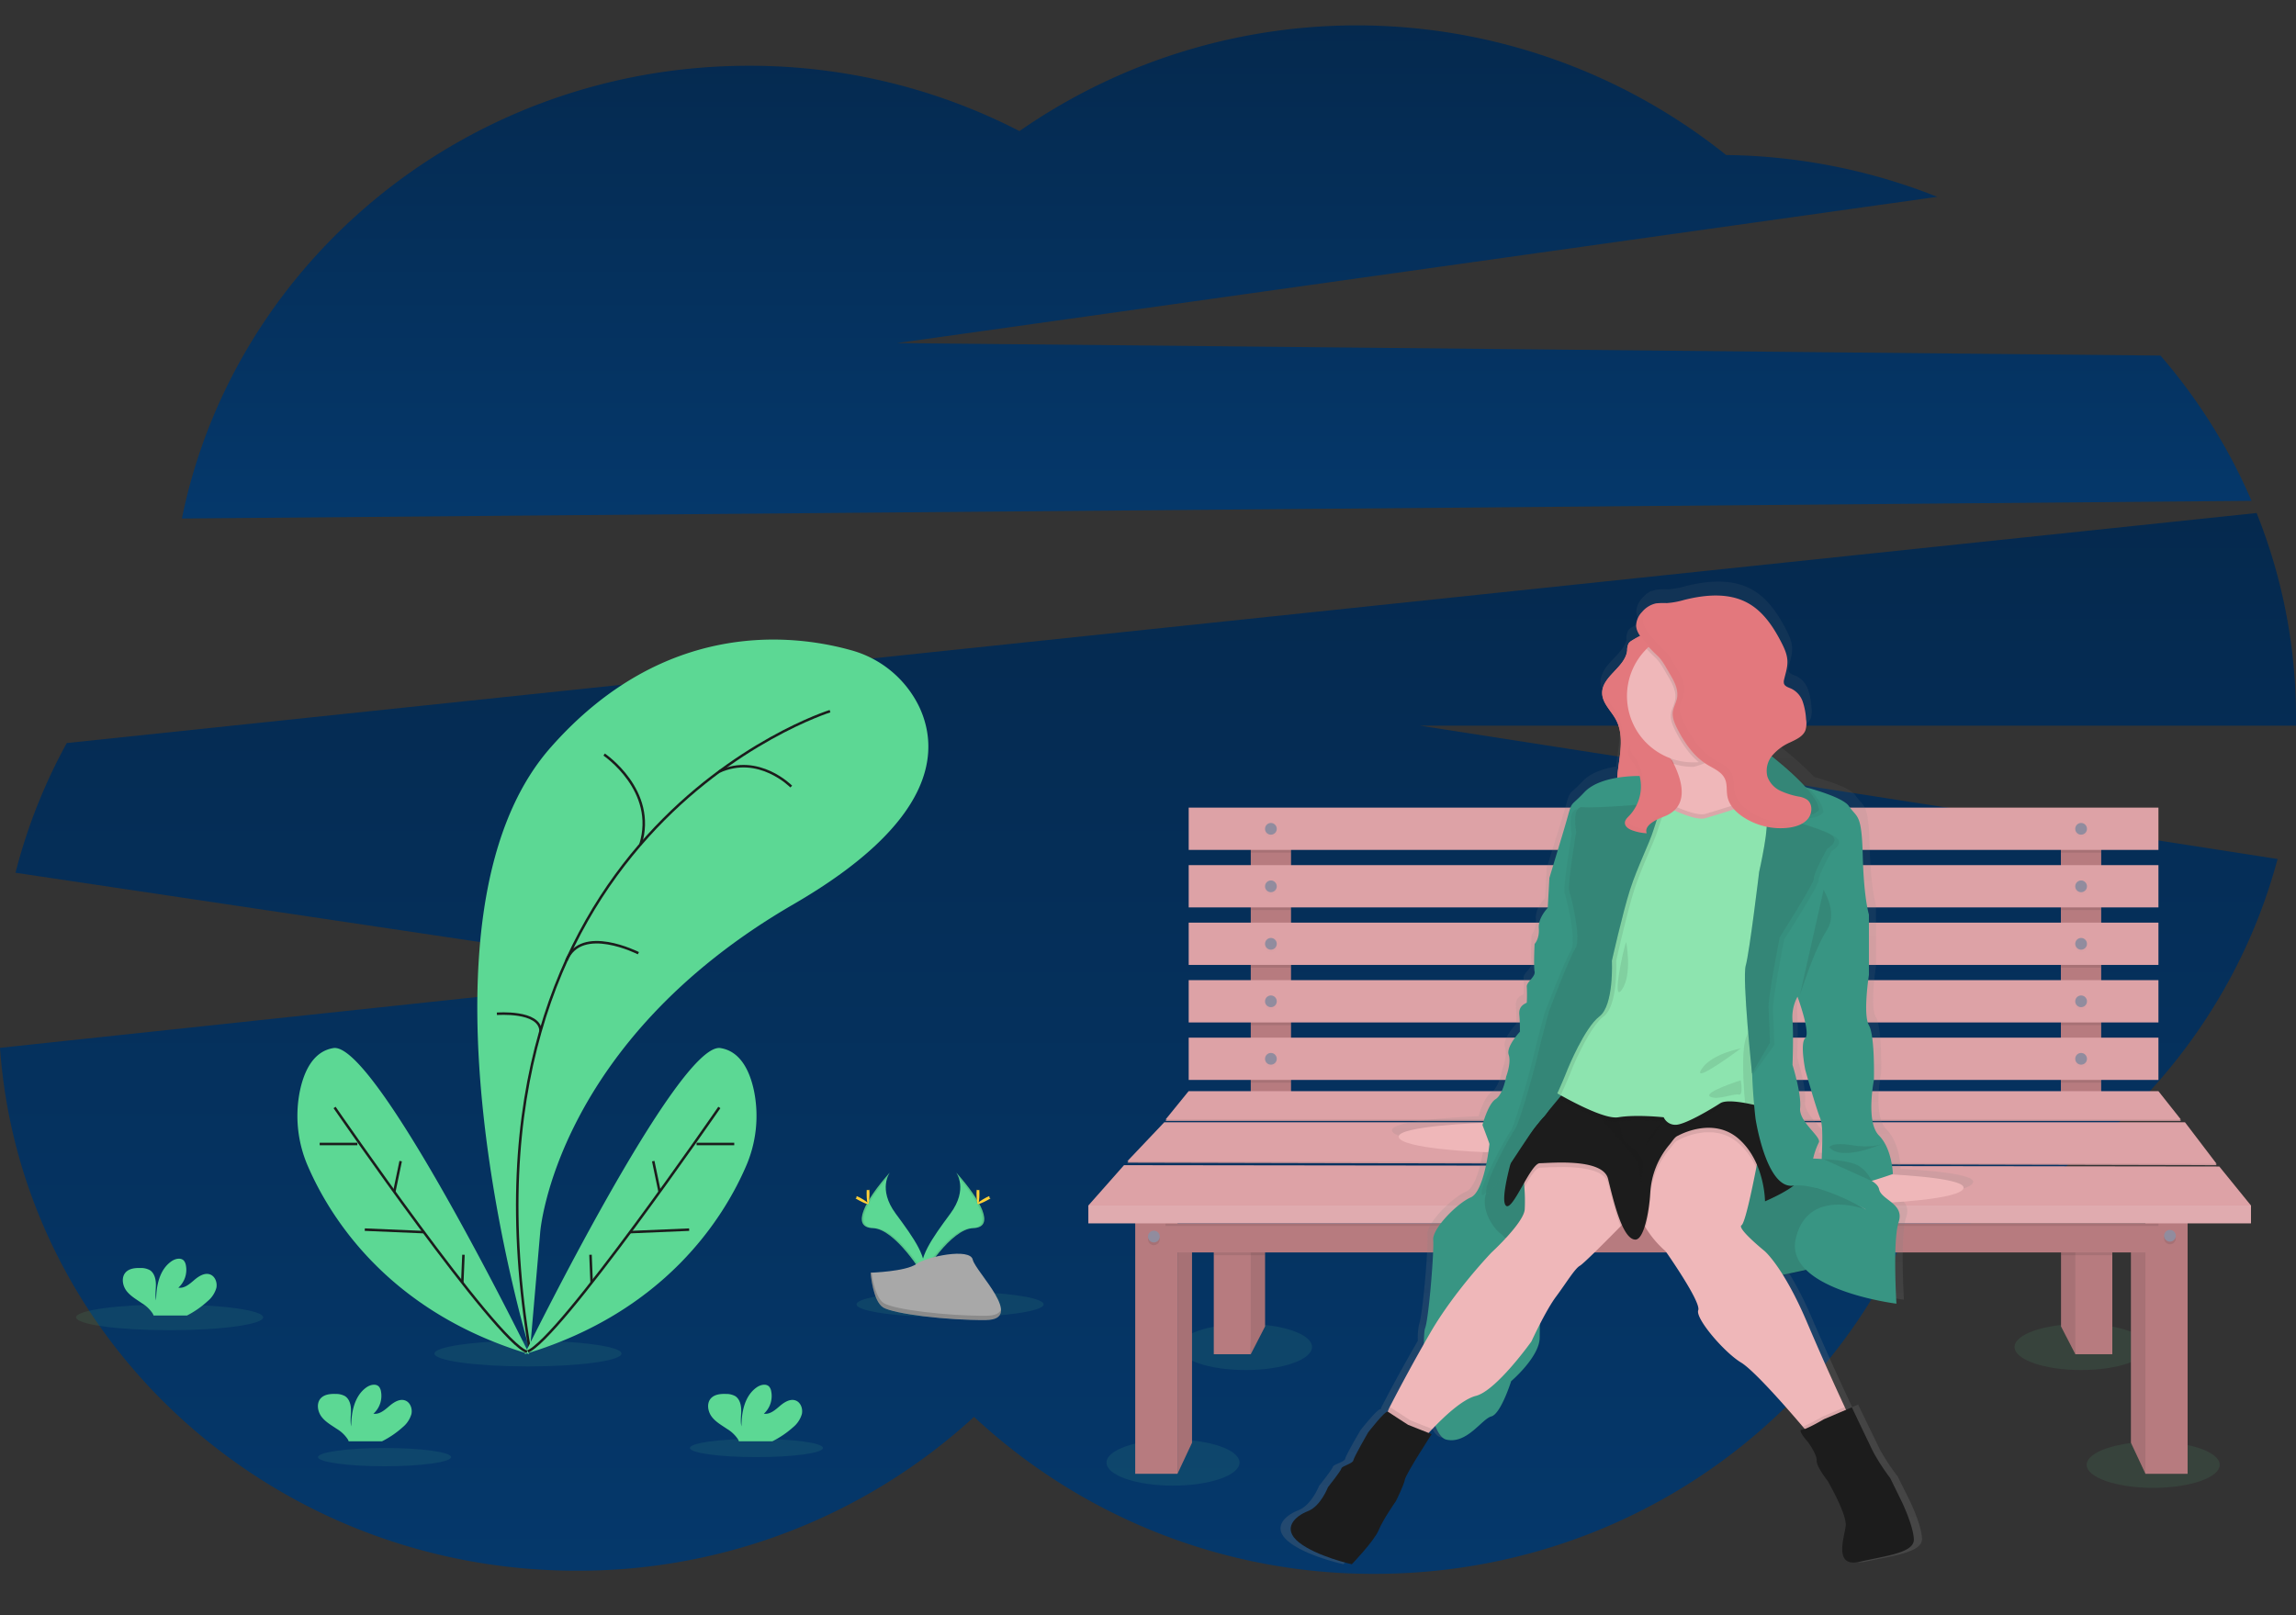 <svg xmlns="http://www.w3.org/2000/svg" xmlns:xlink="http://www.w3.org/1999/xlink" viewBox="0 0 918 646"><rect x="0" y="0" width="918" height="646" fill="#333333" stroke="none"/><defs><style>.cls-1,.cls-13{fill:none;}.cls-2{clip-path:url(#clip-path);}.cls-3{fill:url(#linear-gradient);}.cls-4{fill:url(#linear-gradient-2);}.cls-12,.cls-5{fill:#5cd894;}.cls-11,.cls-5,.cls-7,.cls-9{opacity:0.1;}.cls-11,.cls-16,.cls-20,.cls-24,.cls-5,.cls-7{isolation:isolate;}.cls-6{fill:#b77b7f;}.cls-16,.cls-20,.cls-22,.cls-24,.cls-7{fill:#1c1c1c;}.cls-8{fill:#dda2a6;}.cls-10{fill:#918c9e;}.cls-11{fill:#fff;}.cls-13{stroke:#1c1c1c;stroke-miterlimit:10;}.cls-14{fill:#ffd037;}.cls-15{fill:#a8a8a8;}.cls-16{opacity:0.2;}.cls-17{fill:url(#linear-gradient-3);}.cls-18{fill:#efb7b9;}.cls-19{fill:#389583;}.cls-20{opacity:0.12;}.cls-21{fill:#e3787d;}.cls-23{fill:#8de4af;}.cls-24{opacity:0.05;}</style><clipPath id="clip-path"><rect class="cls-1" x="0.01" y="10.12" width="917.99" height="619.28"/></clipPath><linearGradient id="linear-gradient" x1="-52.53" y1="-2333.71" x2="-52.53" y2="-2530.97" gradientTransform="matrix(1, 0, 0, -1, 539.01, -2323.6)" gradientUnits="userSpaceOnUse"><stop offset="0" stop-color="#05294e"/><stop offset="1" stop-color="#05386b"/></linearGradient><linearGradient id="linear-gradient-2" x1="-80.01" y1="-2528.77" x2="-80.01" y2="-2953.05" xlink:href="#linear-gradient"/><linearGradient id="linear-gradient-3" x1="111.45" y1="-2949.24" x2="111.45" y2="-2556.12" gradientTransform="matrix(1, 0, 0, -1, 539.01, -2323.6)" gradientUnits="userSpaceOnUse"><stop offset="0" stop-color="gray" stop-opacity="0.25"/><stop offset="0.54" stop-color="gray" stop-opacity="0.12"/><stop offset="1" stop-color="gray" stop-opacity="0.1"/></linearGradient></defs><title>forgot_password</title><g id="Layer_2" data-name="Layer 2"><g class="cls-2"><path class="cls-3" d="M900.23,200.31a223.9,223.9,0,0,0-36.42-58.1l-505.18-5L774.57,78.72A235.69,235.69,0,0,0,690.16,62a236.28,236.28,0,0,0-282.55-9.58A235.37,235.37,0,0,0,299.48,26.3c-112.24,0-205.77,77.84-226.75,181.07Z"/><path class="cls-4" d="M918,286.88a218.9,218.9,0,0,0-15.75-81.71l-875.55,92a220.54,220.54,0,0,0-20.5,51.88l271.13,40.47L0,419.07c8.33,116.86,108.4,209.12,230.6,209.12a233.83,233.83,0,0,0,158.85-61.53,233.93,233.93,0,0,0,160.18,62.79c92.26,0,171.9-52.61,209-128.66,74.39-23.65,132.19-83,152-157.24L567.72,290.23H918C918,289.11,918,288,918,286.88Z"/><path class="cls-5" d="M498,547.94c14.68,0,26.59-4.13,26.59-9.23s-11.91-9.22-26.59-9.22-26.6,4.13-26.6,9.22S483.29,547.94,498,547.94Z"/><path class="cls-5" d="M832.07,547.94c14.68,0,26.59-4.13,26.59-9.23s-11.91-9.22-26.59-9.22-26.6,4.13-26.6,9.22S817.38,547.94,832.07,547.94Z"/><path class="cls-5" d="M469,594.17c14.68,0,26.59-4.13,26.59-9.23s-11.91-9.22-26.59-9.22-26.59,4.13-26.59,9.22S454.28,594.17,469,594.17Z"/><path class="cls-5" d="M860.9,595.06c14.69,0,26.6-4.13,26.6-9.22s-11.91-9.23-26.6-9.23-26.59,4.13-26.59,9.23S846.22,595.06,860.9,595.06Z"/><path class="cls-6" d="M852,577l5.81,12.41V497.2H852Z"/><path class="cls-6" d="M476.6,577l-5.81,12.41V497.2h5.81Z"/><path class="cls-7" d="M852,577l5.81,12.41V497.2H852Z"/><path class="cls-7" d="M476.6,577l-5.81,12.41V497.2h5.81Z"/><path class="cls-6" d="M516.19,327.78h-16.1V441.16h16.1Z"/><path class="cls-6" d="M840.12,327.78H824V441.16h16.11Z"/><path class="cls-7" d="M516.19,327.78h-16.1V341h16.1Z"/><path class="cls-7" d="M840.12,327.78H824V341h16.11Z"/><path class="cls-8" d="M863,323H475.27v16.91H863Z"/><path class="cls-7" d="M516.19,347.07h-16.1V364h16.1Z"/><path class="cls-7" d="M840.12,347.07H824V364h16.11Z"/><path class="cls-8" d="M863,346H475.27v16.91H863Z"/><path class="cls-7" d="M516.19,370.06h-16.1V387h16.1Z"/><path class="cls-7" d="M840.12,370.06H824V387h16.11Z"/><path class="cls-8" d="M863,369H475.27v16.91H863Z"/><path class="cls-7" d="M516.19,393.06h-16.1V410h16.1Z"/><path class="cls-7" d="M840.12,393.06H824V410h16.11Z"/><path class="cls-8" d="M863,392H475.27v16.92H863Z"/><path class="cls-7" d="M516.19,416.05h-16.1V433h16.1Z"/><path class="cls-7" d="M840.12,416.05H824V433h16.11Z"/><path class="cls-8" d="M863,415H475.27v16.91H863Z"/><g class="cls-9"><path class="cls-7" d="M508.14,334.87a2.34,2.34,0,1,0-2.34-2.33A2.33,2.33,0,0,0,508.14,334.87Z"/><path class="cls-7" d="M508.14,357.87a2.34,2.34,0,1,0-2.34-2.34A2.33,2.33,0,0,0,508.14,357.87Z"/><path class="cls-7" d="M508.14,380.86a2.34,2.34,0,1,0-2.34-2.33A2.33,2.33,0,0,0,508.14,380.86Z"/><path class="cls-7" d="M508.14,403.86a2.34,2.34,0,1,0-2.34-2.34A2.33,2.33,0,0,0,508.14,403.86Z"/><path class="cls-7" d="M508.14,426.85a2.34,2.34,0,1,0-2.34-2.34A2.33,2.33,0,0,0,508.14,426.85Z"/><path class="cls-7" d="M832.07,334.87a2.34,2.34,0,1,0-2.33-2.33A2.33,2.33,0,0,0,832.07,334.87Z"/><path class="cls-7" d="M832.07,357.87a2.34,2.34,0,1,0-2.33-2.34A2.34,2.34,0,0,0,832.07,357.87Z"/><path class="cls-7" d="M832.07,380.86a2.34,2.34,0,1,0-2.33-2.33A2.33,2.33,0,0,0,832.07,380.86Z"/><path class="cls-7" d="M832.07,403.86a2.34,2.34,0,1,0-2.33-2.34A2.34,2.34,0,0,0,832.07,403.86Z"/><path class="cls-7" d="M832.07,426.85a2.34,2.34,0,1,0-2.33-2.34A2.34,2.34,0,0,0,832.07,426.85Z"/></g><path class="cls-10" d="M508.14,333.82a2.34,2.34,0,1,0-2.34-2.34A2.33,2.33,0,0,0,508.14,333.82Z"/><path class="cls-10" d="M508.14,356.82a2.34,2.34,0,1,0-2.34-2.34A2.33,2.33,0,0,0,508.14,356.82Z"/><path class="cls-10" d="M508.14,379.81a2.34,2.34,0,1,0-2.34-2.34A2.33,2.33,0,0,0,508.14,379.81Z"/><path class="cls-10" d="M508.14,402.81a2.34,2.34,0,1,0-2.34-2.34A2.33,2.33,0,0,0,508.14,402.81Z"/><path class="cls-10" d="M508.14,425.8a2.34,2.34,0,1,0-2.34-2.34A2.33,2.33,0,0,0,508.14,425.8Z"/><path class="cls-10" d="M832.07,333.82a2.34,2.34,0,1,0-2.33-2.34A2.34,2.34,0,0,0,832.07,333.82Z"/><path class="cls-10" d="M832.07,356.82a2.34,2.34,0,1,0-2.33-2.34A2.34,2.34,0,0,0,832.07,356.82Z"/><path class="cls-10" d="M832.07,379.81a2.34,2.34,0,1,0-2.33-2.34A2.34,2.34,0,0,0,832.07,379.81Z"/><path class="cls-10" d="M832.07,402.81a2.34,2.34,0,1,0-2.33-2.34A2.34,2.34,0,0,0,832.07,402.81Z"/><path class="cls-10" d="M832.07,425.8a2.34,2.34,0,1,0-2.33-2.34A2.34,2.34,0,0,0,832.07,425.8Z"/><path class="cls-8" d="M872,448.31H466l9.23-11.38H863Z"/><path class="cls-7" d="M872,448.31H466l9.23-11.38H863Z"/><path class="cls-8" d="M872,447.77H466l9.23-11.36H863Z"/><path class="cls-8" d="M886.27,466,450.72,465l14.79-15.6H873.6Z"/><path class="cls-7" d="M886.27,466,450.72,465l14.79-15.6H873.6Z"/><path class="cls-8" d="M886.27,465.48l-435.55-1.05,14.79-15.6H873.6Z"/><path class="cls-8" d="M900,482.13H435.15L449.41,466l437.92.53Z"/><path class="cls-6" d="M505.8,497.2v33.3l-5.71,11.1L498.2,502,498,497.2Z"/><path class="cls-6" d="M831.9,497.2l-.23,4.76-1.89,39.64-5.72-11.1V497.2Z"/><path class="cls-7" d="M505.8,497.2v33.3l-5.71,11.1L498.2,502,498,497.2Z"/><path class="cls-7" d="M831.9,497.2l-.23,4.76-1.89,39.64-5.72-11.1V497.2Z"/><path class="cls-6" d="M500.08,494.56H485.3v47.05h14.78Z"/><path class="cls-6" d="M844.56,494.56H829.78v47.05h14.78Z"/><path class="cls-7" d="M500.09,497.2h5.71V502H485.3v-7.4h14.79Z"/><path class="cls-7" d="M844.56,494.56V502h-20.5V497.2h5.72v-2.64Z"/><path class="cls-6" d="M863,489.27H466V500.9H863Z"/><path class="cls-6" d="M470.79,487.15h-16.9V589.44h16.9Z"/><path class="cls-6" d="M857.77,589.44h16.89V487.15H857.77Z"/><path class="cls-7" d="M863,489.27H466v1.05H863Z"/><path class="cls-8" d="M900,482.13H435.15v7.14H900Z"/><path class="cls-11" d="M900,482.13H435.15v7.14H900Z"/><path class="cls-7" d="M461.33,498a2.34,2.34,0,1,0-2.33-2.34A2.34,2.34,0,0,0,461.33,498Z"/><path class="cls-10" d="M461.33,496.9a2.34,2.34,0,1,0-2.33-2.34A2.34,2.34,0,0,0,461.33,496.9Z"/><path class="cls-7" d="M867.59,497.63a2.34,2.34,0,1,0-2.33-2.34A2.34,2.34,0,0,0,867.59,497.63Z"/><path class="cls-10" d="M867.59,496.58a2.34,2.34,0,1,0-2.33-2.34A2.34,2.34,0,0,0,867.59,496.58Z"/><path class="cls-5" d="M67.82,532c20.66,0,37.41-2.31,37.41-5.14s-16.75-5.15-37.41-5.15-37.4,2.31-37.4,5.15S47.17,532,67.82,532Z"/><path class="cls-5" d="M211.1,546.49c20.66,0,37.4-2.3,37.4-5.14s-16.74-5.14-37.4-5.14-37.4,2.3-37.4,5.14S190.44,546.49,211.1,546.49Z"/><path class="cls-5" d="M379.86,526.81c20.65,0,37.4-2.31,37.4-5.14s-16.75-5.14-37.4-5.14-37.4,2.3-37.4,5.14S359.2,526.81,379.86,526.81Z"/><path class="cls-5" d="M153.75,586.42c14.69,0,26.6-1.64,26.6-3.66s-11.91-3.65-26.6-3.65-26.59,1.64-26.59,3.65S139.07,586.42,153.75,586.42Z"/><path class="cls-5" d="M302.46,582.76c14.68,0,26.59-1.63,26.59-3.65s-11.91-3.66-26.59-3.66-26.59,1.64-26.59,3.66S287.77,582.76,302.46,582.76Z"/><path class="cls-12" d="M211.89,540.2S159.45,368,220.11,299c45.39-51.59,96.89-45.42,120-39a42.76,42.76,0,0,1,27.52,22.9c8.06,17.43,6.61,45.71-50.33,78.72C221.93,416.85,216,492.67,216,492.67Z"/><path class="cls-13" d="M331.86,284.43s-154.64,48.42-120,255.77"/><path class="cls-13" d="M241.55,301.78s21.29,14.37,14.52,36"/><path class="cls-13" d="M316.36,314.58s-13-13.27-28.87-5.95"/><path class="cls-13" d="M255.24,381.22s-22.87-11.61-28.77,2.94"/><path class="cls-13" d="M198.67,405.46s17.2-1.37,17.48,6.89"/><path class="cls-12" d="M209.78,541.57s61.44-125.14,78.31-122.4c8,1.3,11.71,9.19,13.38,17.12a50.45,50.45,0,0,1-3.34,30.47C289.41,486.79,266,524.81,209.78,541.57Z"/><path class="cls-13" d="M287.61,442.92s-64.48,93.62-76.94,97.73"/><path class="cls-13" d="M293.57,457.53H278.52"/><path class="cls-13" d="M275.54,491.78l-23.6,1"/><path class="cls-13" d="M261.18,464.38l2.56,12.3"/><path class="cls-13" d="M236.1,501.83l.45,11.18"/><path class="cls-12" d="M211.6,541.57s-61.43-125.14-78.31-122.4c-8,1.3-11.72,9.19-13.38,17.12a50.38,50.38,0,0,0,3.35,30.47C132,486.79,155.39,524.81,211.6,541.57Z"/><path class="cls-13" d="M133.77,442.92s64.49,93.62,76.95,97.73"/><path class="cls-13" d="M127.82,457.53h15.05"/><path class="cls-13" d="M145.85,491.78l23.59,1"/><path class="cls-13" d="M160.2,464.38l-2.56,12.3"/><path class="cls-13" d="M185.3,501.83,184.83,513"/><path class="cls-12" d="M317.11,570.8a10.65,10.65,0,0,0,3.5-5.28c.45-2.1-.45-4.63-2.45-5.39-2.24-.86-4.64.7-6.46,2.27s-3.9,3.37-6.28,3a9.58,9.58,0,0,0,2.92-9,3.88,3.88,0,0,0-.8-1.82c-1.25-1.33-3.51-.76-5,.29-4.78,3.34-6.06,9.79-6.09,15.6-.48-2.09-.08-4.27-.09-6.42s-.6-4.53-2.39-5.68a7.27,7.27,0,0,0-3.68-.87c-2.13-.08-4.51.13-6,1.7-1.81,1.94-1.34,5.19.23,7.33s4,3.47,6.17,4.95a13.68,13.68,0,0,1,4.42,4.21,4.13,4.13,0,0,1,.32.75h13.37A37.29,37.29,0,0,0,317.11,570.8Z"/><path class="cls-12" d="M83,520.4a10.64,10.64,0,0,0,3.5-5.29c.45-2.09-.44-4.61-2.45-5.39-2.24-.85-4.64.71-6.46,2.28s-3.9,3.37-6.28,3a9.58,9.58,0,0,0,3-9,3.94,3.94,0,0,0-.8-1.82c-1.25-1.33-3.51-.76-5,.29-4.78,3.34-6.06,9.8-6.09,15.6-.48-2.09-.08-4.28-.09-6.38s-.6-4.54-2.39-5.69a7.21,7.21,0,0,0-3.67-.87c-2.13-.07-4.51.14-6,1.7-1.81,1.94-1.34,5.2.23,7.34s4,3.47,6.17,5a13.55,13.55,0,0,1,4.41,4.21,5,5,0,0,1,.33.75H74.77A37.84,37.84,0,0,0,83,520.4Z"/><path class="cls-12" d="M161,570.8a10.65,10.65,0,0,0,3.5-5.28c.45-2.1-.44-4.63-2.45-5.39-2.24-.86-4.64.7-6.46,2.27s-3.9,3.37-6.28,3a9.61,9.61,0,0,0,3-9,3.88,3.88,0,0,0-.8-1.82c-1.25-1.33-3.51-.76-5,.29-4.74,3.34-6.06,9.79-6.09,15.6-.47-2.09-.08-4.27-.08-6.42s-.61-4.53-2.4-5.68a7.21,7.21,0,0,0-3.67-.87c-2.13-.08-4.5.13-6,1.7-1.81,1.94-1.34,5.19.23,7.33s4,3.47,6.18,4.95a13.61,13.61,0,0,1,4.4,4.21,3.57,3.57,0,0,1,.33.75h13.32A37.29,37.29,0,0,0,161,570.8Z"/><path class="cls-12" d="M382.28,468.91s5,6.57-2.31,16.47-13.36,18.27-10.92,24.45c0,0,11.05-18.36,20.05-18.65S392.18,480,382.28,468.91Z"/><path class="cls-7" d="M382.28,468.91a8,8,0,0,1,1,2.07c8.77,10.31,13.45,19.95,5,20.2-7.86.22-17.28,14.29-19.54,17.84.08.27.17.55.27.8,0,0,11.05-18.36,20.05-18.65S392.18,480,382.28,468.91Z"/><path class="cls-14" d="M391.6,477.28c0,2.31-.26,4.18-.57,4.18s-.59-1.87-.59-4.18.33-1.23.65-1.23S391.6,475,391.6,477.28Z"/><path class="cls-14" d="M394.8,480c-2,1.11-3.79,1.78-4,1.5s1.37-1.41,3.4-2.51,1.22-.3,1.37,0S396.82,478.93,394.8,480Z"/><path class="cls-12" d="M355.81,468.91s-5,6.57,2.32,16.47,13.36,18.27,10.92,24.45c0,0-11.06-18.36-20.05-18.65S345.92,480,355.81,468.91Z"/><path class="cls-7" d="M355.81,468.91a8,8,0,0,0-1,2.07c-8.77,10.31-13.46,19.95-5,20.2,7.86.22,17.29,14.29,19.54,17.84a7.46,7.46,0,0,1-.26.8S358,491.46,349,491.17,345.92,480,355.81,468.91Z"/><path class="cls-14" d="M346.5,477.28c0,2.31.25,4.18.57,4.18s.58-1.87.58-4.18-.32-1.23-.64-1.23S346.5,475,346.5,477.28Z"/><path class="cls-14" d="M343.3,480c2,1.11,3.79,1.78,3.94,1.5s-1.36-1.41-3.39-2.51-1.23-.3-1.38,0S341.28,478.93,343.3,480Z"/><path class="cls-15" d="M348.09,509s14-.43,18.23-3.44,21.53-6.6,22.61-1.78,21.06,24,5.24,24.15-36.76-2.47-41-5S348.09,509,348.09,509Z"/><path class="cls-16" d="M394.43,526.22c-15.82.12-36.76-2.47-41-5-3.19-2-4.49-9-4.91-12.23h-.47s.88,11.31,5.1,13.88,25.15,5.17,41,5c4.57,0,6.15-1.66,6.06-4.07C399.59,525.28,397.85,526.19,394.43,526.22Z"/><path class="cls-17" d="M759.46,467.42l.47-.16s-.22-10.21-5.74-15.66-2.07-22.49-2.07-22.49.46-17.92-2.07-22.24,0-20.42,0-20.42V362s-2.07-6.38-2.53-23.82S745.23,323,741.77,318c-1.78-2.59-9.39-5.3-16.38-7.24a132,132,0,0,0-15.07-13.29,20.23,20.23,0,0,1,7.32-5.33c2.48-1.17,5.32-2.39,6.34-4.9a9.87,9.87,0,0,0,.27-4.52,26.86,26.86,0,0,0-1.37-7,9.23,9.23,0,0,0-4.66-5.3c-1.2-.52-2.77-.89-3.12-2.14a3.09,3.09,0,0,1,.07-1.51c.54-2.46,1.43-4.88,1.38-7.39-.06-2.79-1.28-5.42-2.58-7.89-3.27-6.25-7.44-12.42-13.69-15.82-7.83-4.28-17.53-3.45-26.19-1.29a33.69,33.69,0,0,1-7.17,1.33,30.76,30.76,0,0,0-4.4.11,8,8,0,0,0-2.39.8,5.66,5.66,0,0,1,.49-.49,11.7,11.7,0,0,0-3.81,2.84,9.34,9.34,0,0,0-2.39,4.21,5.75,5.75,0,0,0-.19,1.6,7.93,7.93,0,0,0,1.59,4.18,38.34,38.34,0,0,0-3.37,1.9,4.19,4.19,0,0,0-1.39,1.22,2.3,2.3,0,0,0-.27.6,6.28,6.28,0,0,0-.53,2.77.7.7,0,0,1-.06.35,5.2,5.2,0,0,0,.26-.53c-.91,5.59-7.8,9.09-9.74,14.17a7.43,7.43,0,0,0-.79,3.38c.08,4.09,3.7,7.12,5.66,10.71,3.27,6,1.81,13.31.88,20.07-.13,1-.23,1.95-.29,2.95-4.86.8-10.13,2.49-13.36,5.87-7.24,7.61-4,1.14-9.19,17.93L618.45,347l-.69,12.14s-4,4-3.68,8.29-1.72,6.38-1.72,6.38-.46,9,0,11.12-3.45,4.31-3.19,6.24a52.4,52.4,0,0,1,0,6.39c0,.34-3.45.91-3.1,4.87a63.61,63.61,0,0,1,.23,7s-5.74,6-4.59,9.3-1,8.85-1,8.85-1.27,7.27-4.37,9.2c-2.53,1.59-4.52,7.49-5.17,9.65-2.31.08-35.69,1.36-34.58,5.82,1.15,4.61,32.64,6.05,36.31,6.05a3.54,3.54,0,0,0,.48-.05c-.86,5.59-3.07,16.58-7.27,18.36-5.63,2.39-15.86,12.7-15.4,17.24s-1.84,32-3.34,35.86a26,26,0,0,0-.47,6.48c-7.28,12.61-12.64,22.86-14.06,25.59l-.37.71-.43,1.14c-1-.68-8.1,8.4-8.1,8.4s-5.86,10-6.09,11.34-4.72,2.27-4.95,3.29-5.51,7.61-5.51,7.61-3,7.71-8.28,9.75-10.92,7-3.68,12.72,21.72,8.84,21.72,8.84,9.2-9.42,11-13.84,7.12-11.8,7.12-11.8,3.19-6.38,3.68-8.78,11.11-18.44,11.11-18.44l-1.15-.45c.44-.48.94-1,1.5-1.59.39-.41.8-.85,1.25-1.29,1.23,3,2.71,5.07,4.49,5.48,8.5,1.93,14.59-8.4,18.51-9.42s8.15-14.28,8.15-14.28,11.62-9.76,11.73-17.56c0-1.72.06-3.54.1-5.35a93.05,93.05,0,0,1,6.68-11.25c4.3-5.75,7.66-11.35,9.81-12.56,1.6-.87,11.5-10.74,16.74-16l.55-.55c1.59,3.48,3.42,5.94,5.51,6,1.6.05,2.89-2.27,3.91-5.59.1.22.21.43.33.65a39.57,39.57,0,0,0,8.17,9.58s14.72,20.65,13.45,23.94,10.69,17.13,17.54,21.22c5.51,3.27,19.93,19.67,25.43,26l.8.94a4.8,4.8,0,0,1-1.24.31c-1.91.07,2.69,5.14,2.69,5.14s3.6,4.92,3.44,7.35,4.52,8.24,4.52,8.24,8,13.57,7.44,18.23-5.13,17,5.75,14.6,22.53-3.63,22.32-9.16-4.9-15.16-4.9-15.16l-4.83-9.69a85.24,85.24,0,0,1-7-10.58c-2.15-4.31-8.81-18.16-8.81-18.16l-2.39,1-.51-1.08c-2.47-5.23-8.45-18.07-15.69-34.76a137.61,137.61,0,0,0-9.56-18.59l9.56-2c11,10.3,36.9,13.46,36.9,13.46s-1.59-25.64.93-33.14c1.3-3.88-.66-6.11-3-8,10.37-.6,28.84-2.26,29.72-5.78S769.35,468,759.46,467.42Zm-28.83-6.25c-2-.14-3.56-.16-3.56-.16a26.66,26.66,0,0,1,2.29-6.46c1.38-2.28-8.27-8.4-7.66-14.07S718.56,423,718.56,423s.46-12.26,0-17.93a17.32,17.32,0,0,1,2.07-9.75s5.51,14.75,3.19,16.76,0,12.93,0,12.93,4.13,14.52,6.2,19.74c1.22,3,.79,10.08.61,16.42Z"/><path class="cls-18" d="M593,449.07s-34.85,1.19-33.74,5.73,31.73,6,35.3,6,8.71-6.56,8.71-6.56Z"/><path class="cls-19" d="M634.75,433.14H614.64V451.7h20.11Z"/><path class="cls-20" d="M634.75,433.14H614.64V451.7h20.11Z"/><path class="cls-19" d="M603.94,452.42,585.45,489.8l23.44,7.62,18.93-16.26,8.94-17.35,18.11,1.47,19.33,9.64,15.63,9.55,9.45,17.7,13.55,7.67,29.06-6.2,4.24-19.79L722.42,468l-8.59-13L679,449.85l-10.08-15.06-34.85,8.42Z"/><path class="cls-20" d="M603.94,452.77,585.07,493.5l23.82,4.27,18.93-16.26,8.94-17.35,18.11,1.47,19.33,9.64,15.63,9.55,9.45,17.71,13.55,7.66L741.89,504l4.24-19.79L722.42,468.3l-8.59-13L679,450.2l-10.08-15.06-34.85,8.42Z"/><path class="cls-21" d="M652.47,256.19a4,4,0,0,0-1.35,1.21,6.29,6.29,0,0,0-.53,2.74c-.71,6.74-10.15,10.38-10,17.12.08,4,3.59,7,5.5,10.55,3.19,5.93,1.75,13.13.86,19.8-.68,5.05-.68,11,3.19,14.3,1.59,1.36,3.66,2.1,5.1,3.61,3,3.08,2.3,8.13,4.25,12a2.8,2.8,0,0,0,1.93,1.67c3.75,1.24,8-.52,10.58-3.55s3.53-7.1,3.67-11.06a90,90,0,0,0-.89-11.81c-.72-7.57-.47-15.16-1.09-22.76a18.47,18.47,0,0,0-1.59-7c-.58-1.13-1.37-2.15-1.92-3.3a17.38,17.38,0,0,1-1.29-5l-2.11-13.34c-.41-2.66-.8-7.44-3.85-8.47S655,254.61,652.47,256.19Z"/><path class="cls-21" d="M652.47,256.19a4,4,0,0,0-1.35,1.21,6.29,6.29,0,0,0-.53,2.74c-.71,6.74-10.15,10.38-10,17.12.08,4,3.59,7,5.5,10.55,3.19,5.93,1.75,13.13.86,19.8-.68,5.05-.68,11,3.19,14.3,1.59,1.36,3.66,2.1,5.1,3.61,3,3.08,2.3,8.13,4.25,12a2.8,2.8,0,0,0,1.93,1.67c3.75,1.24,8-.52,10.58-3.55s3.53-7.1,3.67-11.06a90,90,0,0,0-.89-11.81c-.72-7.57-.47-15.16-1.09-22.76a18.47,18.47,0,0,0-1.59-7c-.58-1.13-1.37-2.15-1.92-3.3a17.38,17.38,0,0,1-1.29-5l-2.11-13.34c-.41-2.66-.8-7.44-3.85-8.47S655,254.61,652.47,256.19Z"/><g class="cls-9"><path class="cls-7" d="M651.23,258a2.12,2.12,0,0,1,0-.56,2.86,2.86,0,0,0-.42.5,6.53,6.53,0,0,0-.56,2.72,1,1,0,0,1,0,.34,8.39,8.39,0,0,0,1-3Z"/><path class="cls-7" d="M672.63,333.46c-2.53,3-6.83,4.79-10.57,3.55a2.78,2.78,0,0,1-1.17-.6,2.72,2.72,0,0,1-.76-1.07c-2-3.79-1.31-8.84-4.26-11.93-1.44-1.5-3.52-2.24-5.1-3.61-3.87-3.32-3.87-9.24-3.19-14.3.89-6.66,2.33-13.87-.86-19.79-1.91-3.55-5.41-6.53-5.5-10.55a6.07,6.07,0,0,1,.07-1.13,7.69,7.69,0,0,0-1,3.81c.09,4,3.6,7,5.51,10.56,3.18,5.92,1.75,13.12.86,19.78-.68,5.06-.68,11,3.18,14.31,1.6,1.36,3.66,2.1,5.11,3.61,2.95,3.08,2.3,8.14,4.25,11.93a3.54,3.54,0,0,0,.79,1.09,3.14,3.14,0,0,0,1.14.57c3.75,1.24,8.05-.51,10.57-3.55a15.35,15.35,0,0,0,3-6.19,14.07,14.07,0,0,1-2.11,3.51Z"/></g><path class="cls-18" d="M751.34,469.46s34.84,1.2,33.73,5.74-31.72,6-35.3,6-8.7-6.56-8.7-6.56Z"/><path class="cls-19" d="M657.54,310.39s-17.08-1-24.11,6.49-3.91,1.11-8.94,17.67l-5,16.55-.66,12s-3.91,3.91-3.58,8.17-1.68,6.26-1.68,6.26-.44,8.84,0,11-3.35,4.25-3.12,6.15a59.42,59.42,0,0,1,0,6.26c0,.34-3.35.9-3,4.79a61.64,61.64,0,0,1,.23,6.93s-5.58,5.93-4.47,9.17-1,8.72-1,8.72-1.23,7.19-4.24,9.06-5.25,10.32-5.25,10.32,2.79,7.27,2.79,7.61-2,19-7.48,21.36-15.42,12.54-15,17-1.79,31.55-3.24,35.34.22,42.62,8.49,44.52,14.19-8.28,18-9.28,7.92-14.09,7.92-14.09,11.29-9.62,11.4-17.33.45-17.56.45-17.56-13.19-22.35-15.87-24S590,482.19,595.78,474a87.6,87.6,0,0,0,9.5-18.56l6.25-5.59,5.3-20,9.56-31.31,9.05-30.76,7.69-32.32,20.3-14.16S667.05,312.06,657.54,310.39Z"/><path class="cls-18" d="M651.18,487.13,648,490.41c-5.12,5.21-14.77,14.94-16.3,15.8-2.09,1.2-5.35,6.72-9.56,12.38s-9.83,17.9-9.83,17.9-14,19.68-22.18,21.77c-5.59,1.41-13.16,8.72-17.46,13.28-2.07,2.17-3.38,3.72-3.38,3.72L553.18,569l2.09-5.52.35-.71c1.55-3,7.92-15.37,16.32-29.87,9.69-16.69,24.43-32,24.43-32s12.8-11.78,13.25-17.15a66.68,66.68,0,0,0-.14-8.94c-.23-3.86-.6-7.19-.6-7.19l19.5-12.66,14.9,6.22Z"/><path class="cls-18" d="M738.79,565.27l-15.87,7.83-2.11-2.51c-5.35-6.28-19.35-22.45-24.71-25.67-6.74-4.07-18.33-17.64-17.1-20.92s-13.06-23.6-13.06-23.6a39.87,39.87,0,0,1-8-9.47c-1.36-2.5-2.17-5.18-1.54-7.63,1.89-7.5,8.15-23.95,8.15-23.95L667.8,454c.22-.34,11.2-4.11,11.2-4.11l10.84-1.11,13.63,11.62s-.51,2.77-1.26,6.62c-1.65,8.47-4.52,22.18-5.9,23-2,1.23,9.28,10.37,9.28,10.37s7.48,6.39,16.74,28.08c7,16.45,12.84,29.1,15.24,34.26C738.33,564.38,738.79,565.27,738.79,565.27Z"/><path class="cls-7" d="M643.3,461.15l7.88,26L648,490.41c-2.15-5.28-3.8-12.35-5-17.15-2.09-8.49-23.53-6.26-27.25-6.26-1.64,0-4,3.76-6.24,7.76-.24-3.86-.61-7.19-.61-7.19l19.51-12.66Z"/><path class="cls-7" d="M703.46,460.36s-.5,2.77-1.25,6.62a28.55,28.55,0,0,0-7-9.68C684.84,448.06,671,456,671,456c-1.43.53-2.12,2-3.67,3.83a32.59,32.59,0,0,0-7.51,19.07A64.84,64.84,0,0,1,658,490.93c-1.37-2.5-2.18-5.18-1.55-7.63,1.89-7.5,8.15-23.95,8.15-23.95s3-5,3.24-5.38S679,449.86,679,449.86l10.84-1.11Z"/><path class="cls-22" d="M719.69,470.88c-.15,3.73-14,9.58-14,9.58s0-15.66-10.43-24.91S671,454.17,671,454.17c-1.43.53-2.12,2-3.67,3.83a32.59,32.59,0,0,0-7.51,19.06c-.47,7.94-2.63,18.82-6,18.71-5.21-.14-8.77-15.79-10.87-24.29s-23.53-6.27-27.26-6.27-10.87,19.38-13.55,17,3-21.06,3-21.06l18-21.73,3.84-4.63,79.08,4.28s2,3,3.9,6.05,3.62,5.71,3.7,5.92C713.88,451.46,719.84,467.14,719.69,470.88Z"/><path class="cls-7" d="M639.68,447.11c.11.17,14.52,15.83,15.19,18.17a77,77,0,0,1,1.35,8,56.92,56.92,0,0,1,.8-7.11c.47-1.56-1.68-5.19-3.24-6.38s-4.47-3.41-4.86-4.36-2.23-10.68-2.23-10.68l-6-1.34Z"/><path class="cls-7" d="M667,445.55s-9.27,10.62-9,12.18S667,445.55,667,445.55Z"/><path class="cls-18" d="M714.33,320.12,703.61,335l-29.44,6s-29.84-7.46-9.57-15.22a11.62,11.62,0,0,0,5-3.34c3.58-4.29,2.26-10.76-.71-17.07-4.67-9.93-13.4-19.47-13.4-19.47s41.92-18.57,37.15.8a19.54,19.54,0,0,0,.23,10.21c2.5,8.78,10.41,15.69,15.9,19.61a53.85,53.85,0,0,0,5.6,3.6Z"/><path class="cls-7" d="M714.33,320.12,703.61,335l-29.44,6s-29.84-7.46-9.57-15.22a11.54,11.54,0,0,0,5-3.34c4.79,2.12,9.79,3.81,12.32,3.05,0,0,16.56-4.86,26.85-8.94a55.29,55.29,0,0,0,5.6,3.57Z"/><path class="cls-7" d="M710.16,446a111.7,111.7,0,0,0-12.47-3.06c-4.17-.73-8.17-1-9.87.07-4.17,2.68-14.29,8.65-17.87,8.65a5.07,5.07,0,0,1-2.84-.77,5.15,5.15,0,0,1-2-2.21s-11-1.2-18.17,0c-4.78.8-16-4.91-23-8.78l-.8-.45,3.84-4.62,79.08,4.28s2,3,3.9,6.05Z"/><path class="cls-23" d="M707.19,424.2l3,20a114,114,0,0,0-12.47-3.07c-4.17-.73-8.17-1-9.87.07-4.17,2.69-14.29,8.65-17.87,8.65a5.09,5.09,0,0,1-4.79-3s-11-1.2-18.17,0c-4.78.8-16-4.91-23-8.78-3.48-1.95-5.9-3.43-5.9-3.43l4.47-15.82,13.7-14.61L638.35,383l3.27-24.45,5.1-14.88,9.17-21.81,1.63-3.87s1.79,1.06,4.42,2.46c1.22.65,2.61,1.37,4.1,2.1,5.68,2.78,12.65,5.64,15.81,4.68,0,0,14.72-4.31,25-8.22,4.79-1.82,8.58-3.54,9.57-4.71a1.06,1.06,0,0,0,.25-.48c0-.3.06-.07.13.58.63,6.59,2.85,57,2.85,57Z"/><path class="cls-7" d="M719.69,371.41l-12.5,52.79,3,20a114,114,0,0,0-12.47-3.07c-.71-8.18-1.53-22,.63-26.61,3.13-6.71,4.91-27.93,4.91-27.93l3.67-67.5.36-6.53c.26-.19,4.26.56,9.21,1.82l.37.1C717.48,321,719.69,371.41,719.69,371.41Z"/><path class="cls-7" d="M744.76,472.32c-7.8,2.34-18.34,4.91-19.41,2.13-.8-1.91-.71-6.21-.56-10.91,3.8.27,9.51,1,10.36,3.08S741.34,470.19,744.76,472.32Z"/><path class="cls-19" d="M710.83,312.52c.67-.46,25,4.91,28.37,9.84s5.14,2.68,5.58,19.9,2.46,23.49,2.46,23.49v24.16s-2.46,15.88,0,20.13,2,21.91,2,21.91-3.34,16.76,2,22.15,5.58,15.43,5.58,15.43-26.14,9.39-27.9,4.92.9-21.91-1.11-27.06-6-19.46-6-19.46-2.23-10.73,0-12.77-3.12-16.55-3.12-16.55a17.18,17.18,0,0,0-2,9.61c.45,5.59,0,17.67,0,17.67s3.64,11.63,3.05,17.23,8.77,11.63,7.45,13.86a27.46,27.46,0,0,0-2.24,6.39s12.51.12,13.85,3.25,11.62,4.65,12.51,9,10.27,5.73,7.82,13.12-.89,32.65-.89,32.65-45.13-5.59-40.21-26.17,28.15-11.41,28.15-11.41-18.51-10.95-29.28-9.61-15-26.84-15-26.84-3.12-26.17,0-32.88,4.91-27.93,4.91-27.93Z"/><path class="cls-7" d="M731.38,458.8s1.12-2.13,9-.8,12-.44,12-.44S736.3,464.72,731.38,458.8Z"/><path class="cls-7" d="M729.15,355.79c-.11.34,5.81,9.06,1.34,16.11s-8.16,18.36-8.94,20.46-1.86,5.38-1.86,5.38"/><path class="cls-24" d="M708.15,301.77s21,15.78,20.89,23.15c0,0-2,2.35-6.38,2.35s-12.17-2.13-13.06-7-4.25,0-2.35,2.58,3,3.91,3,3.91,19.88,5.48,23.68,8.05-1.59,5.59-1.59,5.59-5.59,10.06-5.25,11.74-13.74,23.59-13.74,23.59-4.69,23.72-4.47,28.19.56,14,.56,14l-8.93,12.33s-2.18-38-.73-43.16,5.36-37.46,5.36-37.46,4.47-19.69,2.68-21.93-2.39-9.17-2.39-9.17Z"/><path class="cls-19" d="M706.36,300.88s21,15.77,20.89,23.15c0,0-2,2.34-6.38,2.34s-12.17-2.12-13.06-7.05-4.25,0-2.35,2.58,3,3.91,3,3.91,19.87,5.49,23.67,8.06-1.59,5.59-1.59,5.59-5.58,10.07-5.25,11.74-13.7,23.64-13.7,23.64-4.69,23.71-4.46,28.18.56,14,.56,14l-7.18,12.3s-4-38-2.52-43.16,5.36-37.46,5.36-37.46,4.47-19.69,2.68-21.92-2.39-9.17-2.39-9.17Z"/><path class="cls-20" d="M706.36,300.88s21,15.77,20.89,23.15c0,0-2,2.34-6.38,2.34s-12.17-2.12-13.06-7.05-4.25,0-2.35,2.58,3,3.91,3,3.91,19.87,5.49,23.67,8.06-1.59,5.59-1.59,5.59-5.58,10.07-5.25,11.74-13.7,23.64-13.7,23.64-4.69,23.71-4.46,28.18.56,14,.56,14l-7.18,12.3s-4-38-2.52-43.16,5.36-37.46,5.36-37.46,4.47-19.69,2.68-21.92-2.39-9.17-2.39-9.17Z"/><path class="cls-7" d="M666.82,319.45a13.66,13.66,0,0,1-.8,3.14c-.79,2.47-2.1,5.83-3.18,9.27-1.6,5.3-6.47,14.87-9.39,23.94s-7.25,28.4-7.25,28.4.89,17.78-5,22.26-12.63,20.91-12.63,20.91-2.12,5.49-4.6,10.7c-3.48-1.94-5.9-3.43-5.9-3.43l4.47-15.81,13.7-14.61L638.35,383l3.27-24.45,5.1-14.88,9.17-21.81,4.11-.33s.84-.5,1.94-1.08C664,319.43,666.89,318.17,666.82,319.45Z"/><path class="cls-24" d="M656.43,322.47s-20.72,1.76-25.35,1.23-2.68,9.95-2.68,9.95-3.6,21.36-2.81,23.63,5,19,2.46,23-10.5,24.94-10.5,24.94-2.57,9.29-4.78,18.57-7.48,27.05-8.83,28.63-12.77,22.15-11.47,25.34,18.9-27.14,22.44-29.85,10.14-19.68,10.14-19.68,6.7-16.45,12.62-20.92,5-22.26,5-22.26,4.35-19.34,7.26-28.4,7.77-18.63,9.38-23.95,3.8-10.37,3.91-12.42S656.43,322.47,656.43,322.47Z"/><path class="cls-19" d="M658.22,321.58s-20.72,1.76-25.36,1.23-2.67,9.95-2.67,9.95-3.58,21.36-2.79,23.59,5,19,2.45,23-10.5,25-10.5,25-2.56,9.28-4.78,18.56-7.48,27.07-8.82,28.64S593,473.74,594.28,477s18.89-27.19,22.44-29.88,10.13-19.68,10.13-19.68,6.71-16.44,12.62-20.91,5-22.26,5-22.26,4.35-19.35,7.26-28.41,7.78-18.63,9.39-23.94,3.79-10.38,3.9-12.42S658.22,321.58,658.22,321.58Z"/><path class="cls-20" d="M658.22,321.58s-20.72,1.76-25.36,1.23-2.67,9.95-2.67,9.95-3.58,21.36-2.79,23.59,5,19,2.45,23-10.5,25-10.5,25-2.56,9.28-4.78,18.56-7.48,27.07-8.82,28.64S593,473.74,594.28,477s18.89-27.19,22.44-29.88,10.13-19.68,10.13-19.68,6.71-16.44,12.62-20.91,5-22.26,5-22.26,4.35-19.35,7.26-28.41,7.78-18.63,9.39-23.94,3.79-10.38,3.9-12.42S658.22,321.58,658.22,321.58Z"/><path class="cls-7" d="M650.18,376.76s2.55,12.88-1.68,19S649,379.51,650.18,376.76Z"/><path class="cls-7" d="M696,419.32s-11.84,2.12-15.74,8.39S696,419.32,696,419.32Z"/><path class="cls-7" d="M696,432.06s-15.07,4.79-12.28,6.49,9.56-1.34,11.5-.79S696,432.06,696,432.06Z"/><path class="cls-7" d="M572.67,571.54c-2.06,2.17-3.38,3.72-3.38,3.72L553.19,569l2.09-5.52.36-.71h.12c1,.65,8.08,5.25,8.08,5.25Z"/><path class="cls-22" d="M563,569.85s-7.14-4.59-8.09-5.26-7.89,8.29-7.89,8.29-5.69,9.84-5.91,11.17-4.58,2.23-4.78,3.24-5.37,7.49-5.37,7.49-2.9,7.61-8,9.58-10.62,6.94-3.58,12.52,21.11,8.73,21.11,8.73,8.93-9.28,10.73-13.64,6.91-11.63,6.91-11.63,3.14-6.27,3.58-8.61,10.7-18.15,10.7-18.15Z"/><path class="cls-7" d="M738.79,565.27l-15.87,7.83-2.11-2.51a68.55,68.55,0,0,0,7.63-3.91l9.17-3.94C738.33,564.38,738.79,565.27,738.79,565.27Z"/><path class="cls-22" d="M729.3,567.58s-7.08,4.18-8.94,4.25S723,576.9,723,576.9s3.5,4.84,3.35,7.23,4.39,8.12,4.39,8.12,7.75,13.35,7.22,18-5,16.76,5.58,14.36,21.89-3.58,21.67-9-4.78-14.91-4.78-14.91l-4.69-9.58a83.44,83.44,0,0,1-6.78-10.44c-2.08-4.25-8.55-17.83-8.55-17.83Z"/><path class="cls-21" d="M665.28,326.59c10-3.84,7.89-13.65,3.19-22.58a26.52,26.52,0,0,1-12.58-9.87c-3,1.31-5.75,4.94-4.62,7.93a11.33,11.33,0,0,0,1.67,2.55,17.11,17.11,0,0,1-1.4,21.49c-.85.88-1.88,1.81-1.87,3,0,1.52,1.59,2.51,3,3a19.66,19.66,0,0,0,5.73,1.15C657.63,331.23,659.18,328.93,665.28,326.59Z"/><path class="cls-7" d="M729.08,463.59s10.72.42,14.29,2.81a14.23,14.23,0,0,1,5,5.92"/><g class="cls-9"><path class="cls-7" d="M652.83,304.82a17.19,17.19,0,0,1,1.8,16.6,17.25,17.25,0,0,0-.91-18.39,11.11,11.11,0,0,1-1.67-2.55,4.47,4.47,0,0,1,0-3,5.24,5.24,0,0,0-1,2.29,5.17,5.17,0,0,0,.14,2.5,10.91,10.91,0,0,0,1.67,2.57Z"/><path class="cls-7" d="M658.28,331.65a19.21,19.21,0,0,1-4.79-1.07c-1.41-.52-3-1.51-3-3a.88.88,0,0,1,0-.23,3.11,3.11,0,0,0-.92,2c0,1.52,1.59,2.51,3,3a19.72,19.72,0,0,0,5.74,1.15,2.62,2.62,0,0,1,0-1.87Z"/><path class="cls-7" d="M666,325c-4.78,1.84-6.78,3.66-7,5.37,1-1.16,3-2.39,6.12-3.58,3.54-1.35,5.58-3.45,6.48-6A11,11,0,0,1,666,325Z"/></g><path class="cls-7" d="M692.81,296.94c-3.58,6.63-15.32,9.76-15.71,9.76a26.38,26.38,0,0,1-8.27-1.3c-4.67-9.94-13.4-19.48-13.4-19.48s41.92-18.56,37.15.8A19.58,19.58,0,0,0,692.81,296.94Z"/><path class="cls-18" d="M703.61,278.37a26.54,26.54,0,0,1-24.39,26.45c-.69.06-1.41.09-2.12.09a26.55,26.55,0,1,1,26.51-26.54Z"/><path class="cls-7" d="M703.61,278.36a26.54,26.54,0,0,1-24.39,26.46c-4.06-3.31-7-7.9-9.42-12.62-1-2.06-2-4.28-1.73-6.57.22-2,1.36-3.77,1.7-5.75.57-3.19-1.07-6.43-2.75-9.26-1.59-2.61-3.06-5.65-5.3-7.72-1.18-1.1-2.27-2.19-3.33-3.33a26.52,26.52,0,0,1,45.22,18.79Z"/><path class="cls-21" d="M657,256c-1.37-1.71-2.77-3.63-2.83-5.82a8.09,8.09,0,0,1,2.39-5.46,10,10,0,0,1,5.58-3.41,30.46,30.46,0,0,1,4.27-.11,32.6,32.6,0,0,0,7-1.28c8.44-2.12,17.83-2.95,25.45,1.27,6.06,3.35,10.12,9.42,13.3,15.59,1.26,2.44,2.45,5,2.5,7.78.06,2.47-.79,4.87-1.34,7.28a3.14,3.14,0,0,0-.06,1.49c.34,1.23,1.86,1.6,3,2.12a9,9,0,0,1,4.53,5.21,26.61,26.61,0,0,1,1.32,7,9.41,9.41,0,0,1-.26,4.44c-1,2.5-3.74,3.67-6.16,4.83a19.77,19.77,0,0,0-7.12,5.26,9.49,9.49,0,0,0-1.92,8.38,9.82,9.82,0,0,0,2,3.35,10,10,0,0,0,3.15,2.33,30.76,30.76,0,0,0,7.49,2.35,8.28,8.28,0,0,1,3.19,1.19c2.28,1.67,2.21,5.36.46,7.58s-4.64,3.19-7.43,3.62a27.09,27.09,0,0,1-17.85-3.79c-3.28-2-6.29-4.92-7-8.69-.45-2.34,0-4.87-1-7-1.27-2.82-4.45-4.09-7.09-5.7-5.4-3.31-9.11-8.78-12-14.43-1-2.06-2-4.28-1.74-6.57.23-2,1.37-3.77,1.71-5.74.57-3.25-1.07-6.43-2.75-9.27-1.59-2.61-3-5.65-5.3-7.73a54.79,54.79,0,0,1-5.61-6Z"/><g class="cls-9"><path class="cls-7" d="M718.48,294.82a25.75,25.75,0,0,0-4.66,2.83c.65-.37,1.32-.71,2-1a19.39,19.39,0,0,0,4.68-2.77C719.82,294.22,719.15,294.51,718.48,294.82Z"/><path class="cls-7" d="M718.3,328.88a27.17,27.17,0,0,1-17.86-3.78c-3.27-2-6.29-4.93-7-8.7-.45-2.33,0-4.86-1-7-1.26-2.82-4.45-4.09-7.09-5.7-5.39-3.31-9.11-8.78-11.95-14.43-1-2.05-2-4.28-1.74-6.56.22-2,1.36-3.78,1.71-5.75.56-3.25-1.07-6.43-2.76-9.27-1.55-2.61-3-5.65-5.29-7.73a56.15,56.15,0,0,1-5.58-6c-1.37-1.72-2.76-3.63-2.83-5.83a8.22,8.22,0,0,1,2.39-5.46,10.8,10.8,0,0,1,1-1,11.36,11.36,0,0,0-3.69,2.8,8,8,0,0,0-2.39,5.46c.07,2.19,1.46,4.11,2.83,5.82a53.43,53.43,0,0,0,5.58,6c2.24,2.08,3.75,5.12,5.3,7.73,1.68,2.83,3.32,6,2.75,9.27-.34,2-1.48,3.76-1.7,5.74-.27,2.29.7,4.51,1.73,6.57,2.85,5.65,6.57,11.12,12,14.43,2.63,1.59,5.82,2.89,7.08,5.7,1,2.17.51,4.7,1,7,.71,3.77,3.74,6.7,7,8.69a27.18,27.18,0,0,0,17.86,3.79,12.09,12.09,0,0,0,6.81-2.93,15.72,15.72,0,0,1-4.14,1.14Z"/></g></g></g></svg>